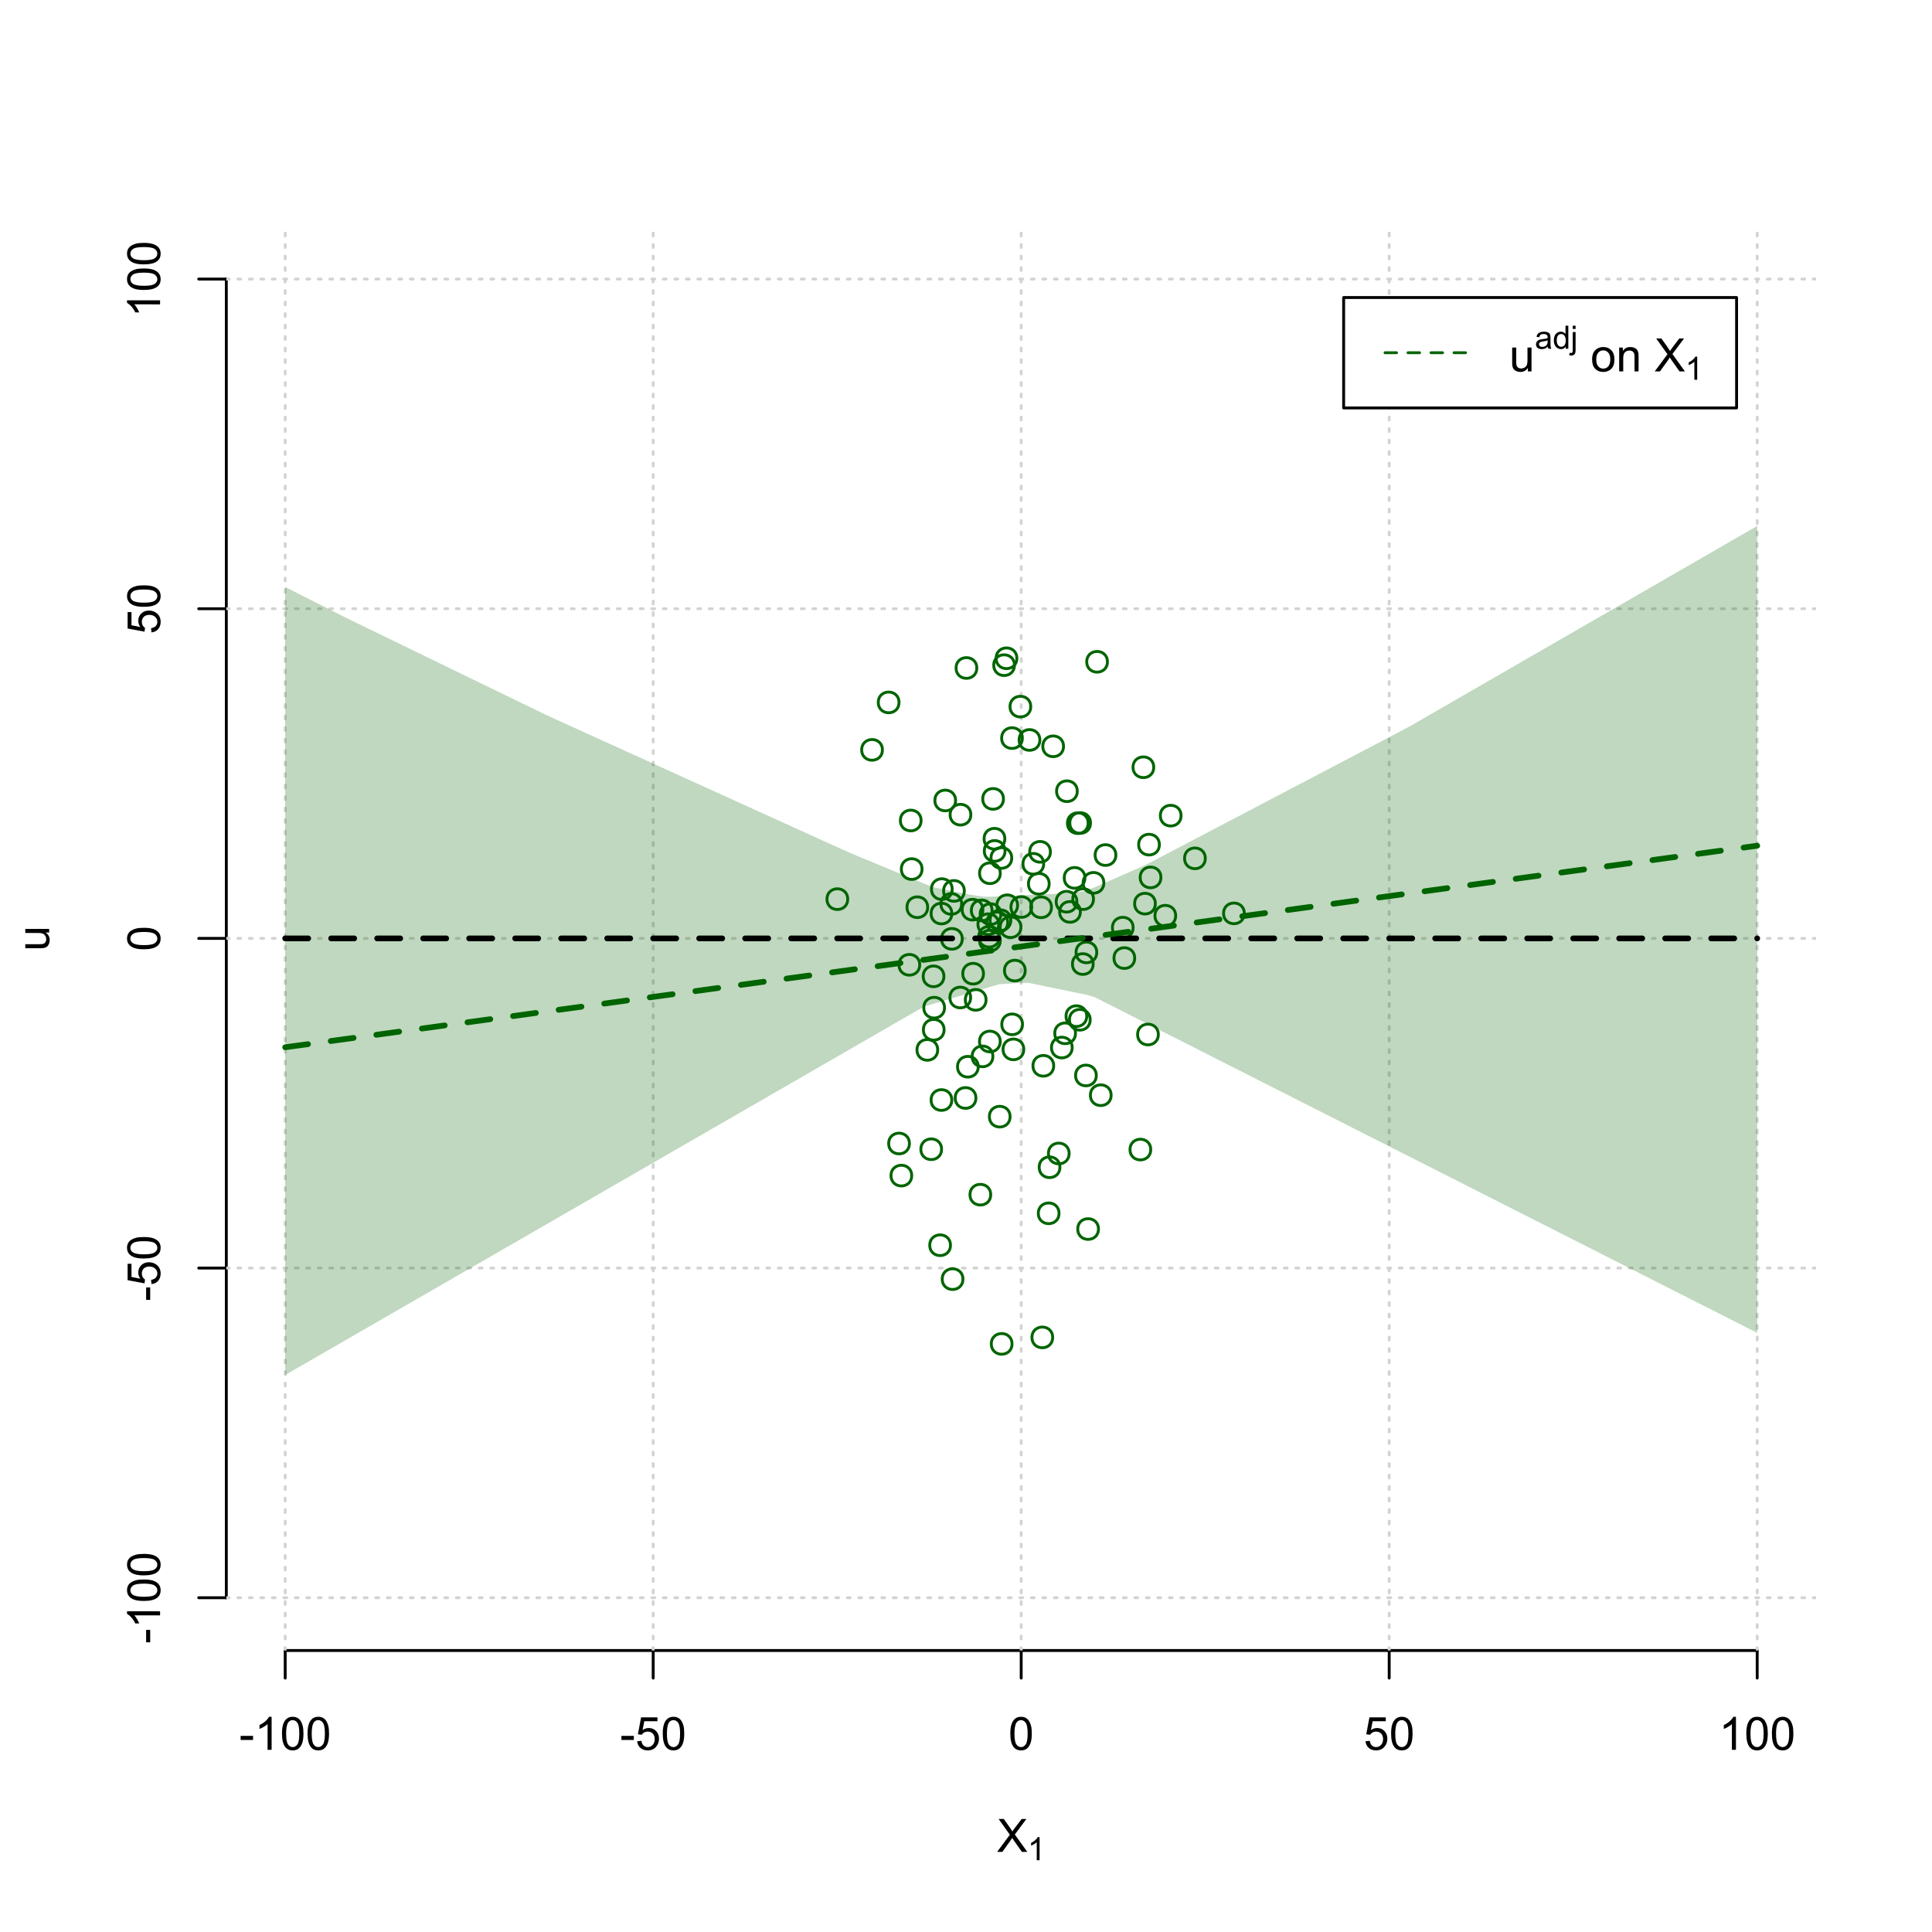 <?xml version="1.0" encoding="UTF-8"?>
<svg xmlns="http://www.w3.org/2000/svg" xmlns:xlink="http://www.w3.org/1999/xlink" width="504pt" height="504pt" viewBox="0 0 504 504" version="1.1">
<defs>
<g>
<symbol overflow="visible" id="glyph0-0">
<path style="stroke:none;" d="M 1.5 0 L 1.5 -7.5 L 7.5 -7.5 L 7.5 0 Z M 1.688 -0.188 L 7.312 -0.188 L 7.312 -7.312 L 1.688 -7.312 Z M 1.688 -0.188 "/>
</symbol>
<symbol overflow="visible" id="glyph0-1">
<path style="stroke:none;" d="M 0.055 0 L 3.375 -4.477 L 0.445 -8.59 L 1.797 -8.59 L 3.359 -6.387 C 3.68 -5.93 3.91 -5.578 4.047 -5.332 C 4.238 -5.645 4.465 -5.969 4.727 -6.312 L 6.457 -8.59 L 7.695 -8.59 L 4.676 -4.539 L 7.93 0 L 6.523 0 L 4.359 -3.062 C 4.238 -3.238 4.113 -3.43 3.984 -3.641 C 3.789 -3.324 3.652 -3.109 3.574 -2.992 L 1.418 0 Z M 0.055 0 "/>
</symbol>
<symbol overflow="visible" id="glyph0-2">
<path style="stroke:none;" d="M 0.383 -2.578 L 0.383 -3.641 L 3.621 -3.641 L 3.621 -2.578 Z M 0.383 -2.578 "/>
</symbol>
<symbol overflow="visible" id="glyph0-3">
<path style="stroke:none;" d="M 4.469 0 L 3.414 0 L 3.414 -6.719 C 3.16 -6.477 2.828 -6.234 2.414 -5.996 C 2 -5.75 1.629 -5.57 1.305 -5.449 L 1.305 -6.469 C 1.895 -6.742 2.41 -7.078 2.852 -7.477 C 3.293 -7.871 3.605 -8.254 3.789 -8.625 L 4.469 -8.625 Z M 4.469 0 "/>
</symbol>
<symbol overflow="visible" id="glyph0-4">
<path style="stroke:none;" d="M 0.5 -4.234 C 0.496 -5.246 0.602 -6.062 0.812 -6.688 C 1.02 -7.305 1.328 -7.785 1.742 -8.121 C 2.148 -8.457 2.668 -8.625 3.297 -8.625 C 3.758 -8.625 4.164 -8.531 4.512 -8.348 C 4.855 -8.16 5.141 -7.891 5.371 -7.543 C 5.594 -7.191 5.773 -6.766 5.906 -6.266 C 6.035 -5.762 6.098 -5.086 6.102 -4.234 C 6.098 -3.227 5.996 -2.414 5.789 -1.797 C 5.578 -1.176 5.266 -0.695 4.859 -0.359 C 4.445 -0.02 3.926 0.145 3.297 0.148 C 2.465 0.145 1.816 -0.148 1.348 -0.742 C 0.781 -1.457 0.496 -2.621 0.5 -4.234 Z M 1.582 -4.234 C 1.582 -2.824 1.746 -1.887 2.074 -1.418 C 2.402 -0.949 2.809 -0.715 3.297 -0.719 C 3.777 -0.715 4.184 -0.949 4.52 -1.422 C 4.848 -1.887 5.016 -2.824 5.016 -4.234 C 5.016 -5.648 4.848 -6.59 4.52 -7.055 C 4.184 -7.516 3.773 -7.746 3.289 -7.75 C 2.801 -7.746 2.414 -7.543 2.125 -7.137 C 1.762 -6.613 1.582 -5.645 1.582 -4.234 Z M 1.582 -4.234 "/>
</symbol>
<symbol overflow="visible" id="glyph0-5">
<path style="stroke:none;" d="M 0.5 -2.25 L 1.605 -2.344 C 1.684 -1.805 1.871 -1.398 2.176 -1.125 C 2.473 -0.852 2.836 -0.715 3.258 -0.719 C 3.766 -0.715 4.195 -0.906 4.547 -1.293 C 4.898 -1.672 5.074 -2.18 5.074 -2.82 C 5.074 -3.414 4.902 -3.891 4.566 -4.242 C 4.227 -4.59 3.785 -4.762 3.242 -4.766 C 2.898 -4.762 2.594 -4.684 2.32 -4.531 C 2.047 -4.375 1.832 -4.176 1.676 -3.93 L 0.688 -4.062 L 1.516 -8.473 L 5.789 -8.473 L 5.789 -7.465 L 2.359 -7.465 L 1.898 -5.156 C 2.414 -5.516 2.953 -5.695 3.523 -5.695 C 4.27 -5.695 4.902 -5.434 5.422 -4.914 C 5.934 -4.395 6.191 -3.727 6.195 -2.914 C 6.191 -2.133 5.965 -1.461 5.516 -0.898 C 4.961 -0.199 4.211 0.145 3.258 0.148 C 2.477 0.145 1.836 -0.07 1.344 -0.508 C 0.844 -0.941 0.562 -1.523 0.5 -2.25 Z M 0.5 -2.25 "/>
</symbol>
<symbol overflow="visible" id="glyph0-6">
<path style="stroke:none;" d="M 4.867 0 L 4.867 -0.914 C 4.379 -0.211 3.723 0.141 2.895 0.141 C 2.527 0.141 2.184 0.07 1.867 -0.07 C 1.547 -0.211 1.309 -0.387 1.156 -0.602 C 1 -0.812 0.895 -1.074 0.832 -1.383 C 0.785 -1.59 0.762 -1.918 0.766 -2.367 L 0.766 -6.223 L 1.82 -6.223 L 1.82 -2.773 C 1.816 -2.219 1.84 -1.848 1.887 -1.656 C 1.949 -1.379 2.09 -1.16 2.309 -1.004 C 2.523 -0.84 2.789 -0.762 3.105 -0.766 C 3.418 -0.762 3.715 -0.844 3.996 -1.008 C 4.273 -1.172 4.469 -1.391 4.586 -1.672 C 4.699 -1.949 4.758 -2.355 4.758 -2.891 L 4.758 -6.223 L 5.812 -6.223 L 5.812 0 Z M 4.867 0 "/>
</symbol>
<symbol overflow="visible" id="glyph0-7">
<path style="stroke:none;" d=""/>
</symbol>
<symbol overflow="visible" id="glyph0-8">
<path style="stroke:none;" d="M 0.398 -3.109 C 0.398 -4.262 0.719 -5.117 1.359 -5.672 C 1.895 -6.133 2.547 -6.363 3.316 -6.363 C 4.172 -6.363 4.871 -6.082 5.414 -5.52 C 5.953 -4.957 6.223 -4.184 6.227 -3.199 C 6.223 -2.398 6.102 -1.766 5.867 -1.309 C 5.625 -0.848 5.277 -0.492 4.82 -0.238 C 4.359 0.016 3.859 0.141 3.316 0.141 C 2.441 0.141 1.734 -0.137 1.203 -0.695 C 0.664 -1.254 0.398 -2.059 0.398 -3.109 Z M 1.484 -3.109 C 1.48 -2.309 1.656 -1.711 2.004 -1.32 C 2.348 -0.922 2.785 -0.727 3.316 -0.727 C 3.84 -0.727 4.273 -0.926 4.621 -1.324 C 4.969 -1.723 5.145 -2.328 5.145 -3.148 C 5.145 -3.914 4.969 -4.496 4.617 -4.895 C 4.266 -5.289 3.832 -5.488 3.316 -5.492 C 2.785 -5.488 2.348 -5.293 2.004 -4.898 C 1.656 -4.5 1.48 -3.902 1.484 -3.109 Z M 1.484 -3.109 "/>
</symbol>
<symbol overflow="visible" id="glyph0-9">
<path style="stroke:none;" d="M 0.789 0 L 0.789 -6.223 L 1.742 -6.223 L 1.742 -5.336 C 2.195 -6.02 2.855 -6.363 3.719 -6.363 C 4.09 -6.363 4.434 -6.293 4.754 -6.16 C 5.066 -6.023 5.305 -5.848 5.461 -5.633 C 5.617 -5.41 5.727 -5.152 5.789 -4.852 C 5.828 -4.656 5.848 -4.312 5.848 -3.828 L 5.848 0 L 4.793 0 L 4.793 -3.785 C 4.793 -4.215 4.75 -4.535 4.668 -4.75 C 4.586 -4.961 4.441 -5.129 4.234 -5.258 C 4.023 -5.383 3.777 -5.449 3.5 -5.449 C 3.047 -5.449 2.66 -5.305 2.332 -5.02 C 2.004 -4.734 1.84 -4.195 1.844 -3.398 L 1.844 0 Z M 0.789 0 "/>
</symbol>
<symbol overflow="visible" id="glyph1-0">
<path style="stroke:none;" d="M 1.051 0 L 1.051 -5.25 L 5.25 -5.25 L 5.25 0 Z M 1.18 -0.133 L 5.117 -0.133 L 5.117 -5.117 L 1.18 -5.117 Z M 1.18 -0.133 "/>
</symbol>
<symbol overflow="visible" id="glyph1-1">
<path style="stroke:none;" d="M 3.129 0 L 2.391 0 L 2.391 -4.703 C 2.211 -4.531 1.977 -4.363 1.691 -4.195 C 1.398 -4.023 1.141 -3.895 0.914 -3.812 L 0.914 -4.527 C 1.328 -4.719 1.688 -4.953 1.996 -5.234 C 2.305 -5.508 2.523 -5.777 2.652 -6.039 L 3.129 -6.039 Z M 3.129 0 "/>
</symbol>
<symbol overflow="visible" id="glyph1-2">
<path style="stroke:none;" d="M 3.395 -0.539 C 3.117 -0.305 2.855 -0.137 2.605 -0.043 C 2.352 0.051 2.082 0.094 1.793 0.098 C 1.312 0.094 0.941 -0.02 0.688 -0.25 C 0.43 -0.48 0.305 -0.781 0.305 -1.148 C 0.305 -1.359 0.352 -1.551 0.449 -1.73 C 0.543 -1.902 0.668 -2.047 0.828 -2.156 C 0.984 -2.262 1.164 -2.34 1.363 -2.398 C 1.504 -2.434 1.723 -2.473 2.02 -2.512 C 2.609 -2.578 3.047 -2.664 3.336 -2.766 C 3.336 -2.867 3.34 -2.93 3.34 -2.957 C 3.34 -3.258 3.27 -3.469 3.129 -3.594 C 2.941 -3.758 2.66 -3.844 2.289 -3.844 C 1.941 -3.844 1.684 -3.781 1.52 -3.66 C 1.348 -3.535 1.227 -3.32 1.152 -3.016 L 0.43 -3.113 C 0.492 -3.418 0.602 -3.668 0.754 -3.863 C 0.902 -4.051 1.121 -4.199 1.406 -4.301 C 1.688 -4.402 2.016 -4.453 2.395 -4.453 C 2.766 -4.453 3.066 -4.406 3.301 -4.32 C 3.527 -4.23 3.699 -4.121 3.812 -3.992 C 3.918 -3.855 3.996 -3.691 4.043 -3.492 C 4.066 -3.363 4.078 -3.133 4.082 -2.809 L 4.082 -1.824 C 4.078 -1.137 4.094 -0.703 4.129 -0.523 C 4.156 -0.336 4.219 -0.164 4.316 0 L 3.543 0 C 3.465 -0.152 3.414 -0.332 3.395 -0.539 Z M 3.336 -2.188 C 3.062 -2.074 2.66 -1.98 2.129 -1.906 C 1.82 -1.859 1.605 -1.812 1.484 -1.758 C 1.355 -1.703 1.258 -1.621 1.191 -1.52 C 1.121 -1.41 1.09 -1.293 1.09 -1.168 C 1.09 -0.969 1.164 -0.805 1.312 -0.676 C 1.461 -0.543 1.68 -0.48 1.969 -0.48 C 2.25 -0.48 2.5 -0.539 2.727 -0.664 C 2.945 -0.785 3.109 -0.957 3.215 -1.176 C 3.293 -1.34 3.332 -1.586 3.336 -1.914 Z M 3.336 -2.188 "/>
</symbol>
<symbol overflow="visible" id="glyph1-3">
<path style="stroke:none;" d="M 3.379 0 L 3.379 -0.551 C 3.102 -0.121 2.695 0.094 2.16 0.098 C 1.812 0.094 1.492 0 1.203 -0.188 C 0.906 -0.379 0.68 -0.645 0.523 -0.988 C 0.359 -1.328 0.281 -1.723 0.285 -2.172 C 0.281 -2.605 0.355 -3 0.504 -3.355 C 0.648 -3.707 0.863 -3.977 1.156 -4.168 C 1.441 -4.355 1.766 -4.453 2.129 -4.453 C 2.387 -4.453 2.621 -4.395 2.828 -4.285 C 3.031 -4.172 3.199 -4.031 3.332 -3.855 L 3.332 -6.012 L 4.066 -6.012 L 4.066 0 Z M 1.047 -2.172 C 1.043 -1.613 1.16 -1.195 1.398 -0.922 C 1.629 -0.641 1.906 -0.504 2.23 -0.508 C 2.551 -0.504 2.824 -0.637 3.051 -0.902 C 3.273 -1.168 3.387 -1.57 3.391 -2.113 C 3.387 -2.707 3.273 -3.145 3.047 -3.426 C 2.816 -3.703 2.531 -3.844 2.199 -3.844 C 1.867 -3.844 1.594 -3.707 1.375 -3.441 C 1.152 -3.168 1.043 -2.746 1.047 -2.172 Z M 1.047 -2.172 "/>
</symbol>
<symbol overflow="visible" id="glyph1-4">
<path style="stroke:none;" d="M 0.551 -5.156 L 0.551 -6.012 L 1.289 -6.012 L 1.289 -5.156 Z M -0.387 1.691 L -0.246 1.062 C -0.098 1.098 0.016 1.117 0.102 1.121 C 0.25 1.117 0.363 1.066 0.438 0.969 C 0.512 0.867 0.551 0.621 0.551 0.223 L 0.551 -4.355 L 1.289 -4.355 L 1.289 0.238 C 1.289 0.773 1.219 1.148 1.078 1.359 C 0.898 1.633 0.602 1.77 0.191 1.77 C -0.008 1.77 -0.199 1.742 -0.387 1.691 Z M -0.387 1.691 "/>
</symbol>
<symbol overflow="visible" id="glyph2-0">
<path style="stroke:none;" d="M 0 -1.5 L -7.5 -1.5 L -7.5 -7.5 L 0 -7.5 Z M -0.188 -1.688 L -0.188 -7.312 L -7.312 -7.312 L -7.312 -1.688 Z M -0.188 -1.688 "/>
</symbol>
<symbol overflow="visible" id="glyph2-1">
<path style="stroke:none;" d="M 0 -4.867 L -0.914 -4.867 C -0.211 -4.379 0.141 -3.723 0.141 -2.895 C 0.141 -2.527 0.07 -2.184 -0.07 -1.867 C -0.211 -1.547 -0.387 -1.309 -0.598 -1.156 C -0.809 -1 -1.07 -0.895 -1.383 -0.832 C -1.59 -0.789 -1.918 -0.766 -2.367 -0.77 L -6.223 -0.77 L -6.223 -1.824 L -2.773 -1.824 C -2.219 -1.82 -1.848 -1.844 -1.656 -1.887 C -1.379 -1.949 -1.16 -2.09 -1.004 -2.309 C -0.84 -2.523 -0.762 -2.789 -0.766 -3.105 C -0.762 -3.418 -0.844 -3.715 -1.008 -3.996 C -1.172 -4.273 -1.391 -4.469 -1.672 -4.586 C -1.945 -4.699 -2.352 -4.758 -2.887 -4.758 L -6.223 -4.758 L -6.223 -5.812 L 0 -5.812 Z M 0 -4.867 "/>
</symbol>
<symbol overflow="visible" id="glyph2-2">
<path style="stroke:none;" d="M -2.578 -0.383 L -3.641 -0.383 L -3.641 -3.621 L -2.578 -3.621 Z M -2.578 -0.383 "/>
</symbol>
<symbol overflow="visible" id="glyph2-3">
<path style="stroke:none;" d="M 0 -4.469 L 0 -3.414 L -6.719 -3.418 C -6.477 -3.16 -6.234 -2.828 -5.996 -2.418 C -5.75 -2.004 -5.57 -1.633 -5.449 -1.309 L -6.469 -1.309 C -6.742 -1.895 -7.078 -2.41 -7.477 -2.852 C -7.871 -3.293 -8.254 -3.605 -8.625 -3.793 L -8.625 -4.473 Z M 0 -4.469 "/>
</symbol>
<symbol overflow="visible" id="glyph2-4">
<path style="stroke:none;" d="M -4.234 -0.5 C -5.246 -0.496 -6.062 -0.602 -6.688 -0.812 C -7.305 -1.02 -7.785 -1.328 -8.121 -1.742 C -8.457 -2.152 -8.625 -2.672 -8.625 -3.301 C -8.625 -3.758 -8.531 -4.164 -8.348 -4.512 C -8.16 -4.859 -7.891 -5.145 -7.543 -5.371 C -7.191 -5.594 -6.766 -5.773 -6.266 -5.906 C -5.762 -6.035 -5.086 -6.098 -4.234 -6.102 C -3.223 -6.098 -2.41 -5.996 -1.793 -5.789 C -1.176 -5.578 -0.695 -5.266 -0.359 -4.859 C -0.02 -4.445 0.145 -3.926 0.148 -3.297 C 0.145 -2.465 -0.148 -1.816 -0.742 -1.348 C -1.457 -0.781 -2.621 -0.496 -4.234 -0.5 Z M -4.234 -1.582 C -2.824 -1.582 -1.887 -1.746 -1.418 -2.074 C -0.949 -2.402 -0.715 -2.809 -0.719 -3.297 C -0.715 -3.777 -0.949 -4.184 -1.422 -4.52 C -1.887 -4.848 -2.824 -5.016 -4.234 -5.016 C -5.648 -5.016 -6.59 -4.848 -7.055 -4.52 C -7.516 -4.188 -7.746 -3.777 -7.75 -3.289 C -7.746 -2.801 -7.543 -2.414 -7.137 -2.129 C -6.613 -1.762 -5.645 -1.582 -4.234 -1.582 Z M -4.234 -1.582 "/>
</symbol>
<symbol overflow="visible" id="glyph2-5">
<path style="stroke:none;" d="M -2.25 -0.5 L -2.344 -1.605 C -1.805 -1.684 -1.398 -1.871 -1.125 -2.176 C -0.852 -2.473 -0.715 -2.836 -0.719 -3.258 C -0.715 -3.766 -0.906 -4.195 -1.293 -4.547 C -1.672 -4.898 -2.18 -5.074 -2.816 -5.074 C -3.414 -5.074 -3.891 -4.902 -4.242 -4.566 C -4.59 -4.227 -4.762 -3.785 -4.766 -3.242 C -4.762 -2.898 -4.684 -2.594 -4.531 -2.32 C -4.375 -2.047 -4.176 -1.832 -3.93 -1.676 L -4.062 -0.688 L -8.473 -1.52 L -8.473 -5.789 L -7.465 -5.789 L -7.465 -2.363 L -5.156 -1.898 C -5.516 -2.414 -5.695 -2.953 -5.695 -3.523 C -5.695 -4.27 -5.434 -4.902 -4.914 -5.422 C -4.395 -5.934 -3.727 -6.191 -2.91 -6.195 C -2.133 -6.191 -1.461 -5.965 -0.895 -5.516 C -0.199 -4.961 0.145 -4.211 0.148 -3.258 C 0.145 -2.477 -0.07 -1.836 -0.508 -1.344 C -0.941 -0.848 -1.523 -0.566 -2.25 -0.5 Z M -2.25 -0.5 "/>
</symbol>
</g>
<clipPath id="clip1">
  <path d="M 74 59.039 L 75 59.039 L 75 430.559 L 74 430.559 Z M 74 59.039 "/>
</clipPath>
<clipPath id="clip2">
  <path d="M 170 59.039 L 171 59.039 L 171 430.559 L 170 430.559 Z M 170 59.039 "/>
</clipPath>
<clipPath id="clip3">
  <path d="M 266 59.039 L 267 59.039 L 267 430.559 L 266 430.559 Z M 266 59.039 "/>
</clipPath>
<clipPath id="clip4">
  <path d="M 362 59.039 L 363 59.039 L 363 430.559 L 362 430.559 Z M 362 59.039 "/>
</clipPath>
<clipPath id="clip5">
  <path d="M 458 59.039 L 459 59.039 L 459 430.559 L 458 430.559 Z M 458 59.039 "/>
</clipPath>
<clipPath id="clip6">
  <path d="M 59.039 416 L 473.758 416 L 473.758 418 L 59.039 418 Z M 59.039 416 "/>
</clipPath>
<clipPath id="clip7">
  <path d="M 59.039 330 L 473.758 330 L 473.758 332 L 59.039 332 Z M 59.039 330 "/>
</clipPath>
<clipPath id="clip8">
  <path d="M 59.039 244 L 473.758 244 L 473.758 246 L 59.039 246 Z M 59.039 244 "/>
</clipPath>
<clipPath id="clip9">
  <path d="M 59.039 158 L 473.758 158 L 473.758 160 L 59.039 160 Z M 59.039 158 "/>
</clipPath>
<clipPath id="clip10">
  <path d="M 59.039 72 L 473.758 72 L 473.758 74 L 59.039 74 Z M 59.039 72 "/>
</clipPath>
</defs>
<g id="surface2736">
<rect x="0" y="0" width="504" height="504" style="fill:rgb(100%,100%,100%);fill-opacity:1;stroke:none;"/>
<g style="fill:rgb(0%,0%,0%);fill-opacity:1;">
  <use xlink:href="#glyph0-1" x="260.062" y="483.102"/>
</g>
<g style="fill:rgb(0%,0%,0%);fill-opacity:1;">
  <use xlink:href="#glyph1-1" x="268.066" y="485.281"/>
</g>
<g style="fill:rgb(0%,0%,0%);fill-opacity:1;">
  <use xlink:href="#glyph2-1" x="12.82" y="248.137"/>
</g>
<path style="fill:none;stroke-width:0.75;stroke-linecap:round;stroke-linejoin:round;stroke:rgb(0%,0%,0%);stroke-opacity:1;stroke-miterlimit:10;" d="M 74.398 430.559 L 458.398 430.559 "/>
<path style="fill:none;stroke-width:0.75;stroke-linecap:round;stroke-linejoin:round;stroke:rgb(0%,0%,0%);stroke-opacity:1;stroke-miterlimit:10;" d="M 74.398 430.559 L 74.398 437.762 "/>
<path style="fill:none;stroke-width:0.75;stroke-linecap:round;stroke-linejoin:round;stroke:rgb(0%,0%,0%);stroke-opacity:1;stroke-miterlimit:10;" d="M 170.398 430.559 L 170.398 437.762 "/>
<path style="fill:none;stroke-width:0.75;stroke-linecap:round;stroke-linejoin:round;stroke:rgb(0%,0%,0%);stroke-opacity:1;stroke-miterlimit:10;" d="M 266.398 430.559 L 266.398 437.762 "/>
<path style="fill:none;stroke-width:0.75;stroke-linecap:round;stroke-linejoin:round;stroke:rgb(0%,0%,0%);stroke-opacity:1;stroke-miterlimit:10;" d="M 362.398 430.559 L 362.398 437.762 "/>
<path style="fill:none;stroke-width:0.75;stroke-linecap:round;stroke-linejoin:round;stroke:rgb(0%,0%,0%);stroke-opacity:1;stroke-miterlimit:10;" d="M 458.398 430.559 L 458.398 437.762 "/>
<g style="fill:rgb(0%,0%,0%);fill-opacity:1;">
  <use xlink:href="#glyph0-2" x="62.391" y="456.48"/>
  <use xlink:href="#glyph0-3" x="66.387" y="456.48"/>
  <use xlink:href="#glyph0-4" x="73.061" y="456.48"/>
  <use xlink:href="#glyph0-4" x="79.734" y="456.48"/>
</g>
<g style="fill:rgb(0%,0%,0%);fill-opacity:1;">
  <use xlink:href="#glyph0-2" x="161.727" y="456.48"/>
  <use xlink:href="#glyph0-5" x="165.723" y="456.48"/>
  <use xlink:href="#glyph0-4" x="172.396" y="456.48"/>
</g>
<g style="fill:rgb(0%,0%,0%);fill-opacity:1;">
  <use xlink:href="#glyph0-4" x="263.062" y="456.48"/>
</g>
<g style="fill:rgb(0%,0%,0%);fill-opacity:1;">
  <use xlink:href="#glyph0-5" x="355.727" y="456.48"/>
  <use xlink:href="#glyph0-4" x="362.4" y="456.48"/>
</g>
<g style="fill:rgb(0%,0%,0%);fill-opacity:1;">
  <use xlink:href="#glyph0-3" x="448.387" y="456.48"/>
  <use xlink:href="#glyph0-4" x="455.061" y="456.48"/>
  <use xlink:href="#glyph0-4" x="461.734" y="456.48"/>
</g>
<path style="fill:none;stroke-width:0.75;stroke-linecap:round;stroke-linejoin:round;stroke:rgb(0%,0%,0%);stroke-opacity:1;stroke-miterlimit:10;" d="M 59.039 416.801 L 59.039 72.801 "/>
<path style="fill:none;stroke-width:0.75;stroke-linecap:round;stroke-linejoin:round;stroke:rgb(0%,0%,0%);stroke-opacity:1;stroke-miterlimit:10;" d="M 59.039 416.801 L 51.84 416.801 "/>
<path style="fill:none;stroke-width:0.75;stroke-linecap:round;stroke-linejoin:round;stroke:rgb(0%,0%,0%);stroke-opacity:1;stroke-miterlimit:10;" d="M 59.039 330.801 L 51.84 330.801 "/>
<path style="fill:none;stroke-width:0.75;stroke-linecap:round;stroke-linejoin:round;stroke:rgb(0%,0%,0%);stroke-opacity:1;stroke-miterlimit:10;" d="M 59.039 244.801 L 51.84 244.801 "/>
<path style="fill:none;stroke-width:0.75;stroke-linecap:round;stroke-linejoin:round;stroke:rgb(0%,0%,0%);stroke-opacity:1;stroke-miterlimit:10;" d="M 59.039 158.801 L 51.84 158.801 "/>
<path style="fill:none;stroke-width:0.75;stroke-linecap:round;stroke-linejoin:round;stroke:rgb(0%,0%,0%);stroke-opacity:1;stroke-miterlimit:10;" d="M 59.039 72.801 L 51.84 72.801 "/>
<g style="fill:rgb(0%,0%,0%);fill-opacity:1;">
  <use xlink:href="#glyph2-2" x="41.762" y="428.809"/>
  <use xlink:href="#glyph2-3" x="41.762" y="424.812"/>
  <use xlink:href="#glyph2-4" x="41.762" y="418.139"/>
  <use xlink:href="#glyph2-4" x="41.762" y="411.465"/>
</g>
<g style="fill:rgb(0%,0%,0%);fill-opacity:1;">
  <use xlink:href="#glyph2-2" x="41.762" y="339.473"/>
  <use xlink:href="#glyph2-5" x="41.762" y="335.477"/>
  <use xlink:href="#glyph2-4" x="41.762" y="328.803"/>
</g>
<g style="fill:rgb(0%,0%,0%);fill-opacity:1;">
  <use xlink:href="#glyph2-4" x="41.762" y="248.137"/>
</g>
<g style="fill:rgb(0%,0%,0%);fill-opacity:1;">
  <use xlink:href="#glyph2-5" x="41.762" y="165.473"/>
  <use xlink:href="#glyph2-4" x="41.762" y="158.799"/>
</g>
<g style="fill:rgb(0%,0%,0%);fill-opacity:1;">
  <use xlink:href="#glyph2-3" x="41.762" y="82.812"/>
  <use xlink:href="#glyph2-4" x="41.762" y="76.139"/>
  <use xlink:href="#glyph2-4" x="41.762" y="69.465"/>
</g>
<g clip-path="url(#clip1)" clip-rule="nonzero">
<path style="fill:none;stroke-width:0.75;stroke-linecap:round;stroke-linejoin:round;stroke:rgb(82.745%,82.745%,82.745%);stroke-opacity:1;stroke-dasharray:0.75,2.25;stroke-miterlimit:10;" d="M 74.398 430.559 L 74.398 59.039 "/>
</g>
<g clip-path="url(#clip2)" clip-rule="nonzero">
<path style="fill:none;stroke-width:0.75;stroke-linecap:round;stroke-linejoin:round;stroke:rgb(82.745%,82.745%,82.745%);stroke-opacity:1;stroke-dasharray:0.75,2.25;stroke-miterlimit:10;" d="M 170.398 430.559 L 170.398 59.039 "/>
</g>
<g clip-path="url(#clip3)" clip-rule="nonzero">
<path style="fill:none;stroke-width:0.75;stroke-linecap:round;stroke-linejoin:round;stroke:rgb(82.745%,82.745%,82.745%);stroke-opacity:1;stroke-dasharray:0.75,2.25;stroke-miterlimit:10;" d="M 266.398 430.559 L 266.398 59.039 "/>
</g>
<g clip-path="url(#clip4)" clip-rule="nonzero">
<path style="fill:none;stroke-width:0.75;stroke-linecap:round;stroke-linejoin:round;stroke:rgb(82.745%,82.745%,82.745%);stroke-opacity:1;stroke-dasharray:0.75,2.25;stroke-miterlimit:10;" d="M 362.398 430.559 L 362.398 59.039 "/>
</g>
<g clip-path="url(#clip5)" clip-rule="nonzero">
<path style="fill:none;stroke-width:0.75;stroke-linecap:round;stroke-linejoin:round;stroke:rgb(82.745%,82.745%,82.745%);stroke-opacity:1;stroke-dasharray:0.75,2.25;stroke-miterlimit:10;" d="M 458.398 430.559 L 458.398 59.039 "/>
</g>
<g clip-path="url(#clip6)" clip-rule="nonzero">
<path style="fill:none;stroke-width:0.75;stroke-linecap:round;stroke-linejoin:round;stroke:rgb(82.745%,82.745%,82.745%);stroke-opacity:1;stroke-dasharray:0.75,2.25;stroke-miterlimit:10;" d="M 59.039 416.801 L 473.762 416.801 "/>
</g>
<g clip-path="url(#clip7)" clip-rule="nonzero">
<path style="fill:none;stroke-width:0.75;stroke-linecap:round;stroke-linejoin:round;stroke:rgb(82.745%,82.745%,82.745%);stroke-opacity:1;stroke-dasharray:0.75,2.25;stroke-miterlimit:10;" d="M 59.039 330.801 L 473.762 330.801 "/>
</g>
<g clip-path="url(#clip8)" clip-rule="nonzero">
<path style="fill:none;stroke-width:0.75;stroke-linecap:round;stroke-linejoin:round;stroke:rgb(82.745%,82.745%,82.745%);stroke-opacity:1;stroke-dasharray:0.75,2.25;stroke-miterlimit:10;" d="M 59.039 244.801 L 473.762 244.801 "/>
</g>
<g clip-path="url(#clip9)" clip-rule="nonzero">
<path style="fill:none;stroke-width:0.75;stroke-linecap:round;stroke-linejoin:round;stroke:rgb(82.745%,82.745%,82.745%);stroke-opacity:1;stroke-dasharray:0.75,2.25;stroke-miterlimit:10;" d="M 59.039 158.801 L 473.762 158.801 "/>
</g>
<g clip-path="url(#clip10)" clip-rule="nonzero">
<path style="fill:none;stroke-width:0.75;stroke-linecap:round;stroke-linejoin:round;stroke:rgb(82.745%,82.745%,82.745%);stroke-opacity:1;stroke-dasharray:0.75,2.25;stroke-miterlimit:10;" d="M 59.039 72.801 L 473.762 72.801 "/>
</g>
<path style=" stroke:none;fill-rule:nonzero;fill:rgb(0%,39.216%,0%);fill-opacity:0.251;" d="M 74.398 72.801 L 74.398 153.121 L 76.32 154.098 L 78.238 155.07 L 80.16 156.043 L 82.078 157.016 L 85.922 158.961 L 87.84 159.934 L 89.762 160.906 L 91.68 161.852 L 93.602 162.785 L 95.52 163.715 L 97.441 164.648 L 99.359 165.582 L 101.281 166.512 L 103.199 167.445 L 105.121 168.375 L 107.039 169.309 L 108.961 170.242 L 110.879 171.172 L 112.801 172.105 L 114.719 173.039 L 116.641 173.969 L 118.559 174.902 L 120.48 175.836 L 122.398 176.766 L 124.32 177.699 L 126.238 178.633 L 128.16 179.562 L 130.078 180.496 L 132 181.43 L 133.922 182.359 L 135.84 183.293 L 137.762 184.227 L 139.68 185.156 L 141.602 186.09 L 143.52 186.992 L 145.441 187.863 L 147.359 188.734 L 149.281 189.609 L 151.199 190.48 L 153.121 191.352 L 155.039 192.223 L 156.961 193.094 L 158.879 193.965 L 160.801 194.84 L 162.719 195.711 L 164.641 196.582 L 166.559 197.453 L 168.48 198.324 L 170.398 199.199 L 172.32 200.07 L 174.238 200.941 L 176.16 201.812 L 178.078 202.684 L 180 203.555 L 181.922 204.43 L 183.84 205.301 L 185.762 206.172 L 187.68 207.043 L 189.602 207.914 L 191.52 208.789 L 193.441 209.66 L 195.359 210.531 L 197.281 211.402 L 199.199 212.273 L 201.121 213.145 L 203.039 214.02 L 204.961 214.891 L 206.879 215.762 L 208.801 216.633 L 210.719 217.504 L 212.641 218.379 L 214.559 219.25 L 216.48 220.121 L 218.398 220.992 L 220.32 221.863 L 222.238 222.699 L 224.16 223.496 L 226.078 224.289 L 229.922 225.883 L 231.84 226.68 L 233.762 227.477 L 235.68 228.27 L 237.602 229.066 L 239.52 229.863 L 241.441 230.66 L 243.359 231.43 L 245.281 231.816 L 247.199 232.203 L 249.121 232.59 L 251.039 232.977 L 252.961 233.367 L 254.879 233.66 L 256.801 233.93 L 258.719 233.914 L 260.641 233.824 L 262.559 233.738 L 264.48 233.652 L 266.398 233.566 L 268.32 233.477 L 270.238 233.391 L 272.16 233.305 L 274.078 233.219 L 276 233.129 L 277.922 233.043 L 279.84 232.957 L 281.762 232.656 L 283.68 232.191 L 285.602 231.453 L 287.52 230.613 L 289.441 229.773 L 291.359 228.934 L 293.281 228.09 L 295.199 227.25 L 297.121 226.41 L 299.039 225.543 L 300.961 224.539 L 302.879 223.531 L 304.801 222.523 L 306.719 221.516 L 308.641 220.508 L 310.559 219.5 L 312.48 218.496 L 314.398 217.488 L 316.32 216.48 L 318.238 215.473 L 320.16 214.465 L 322.078 213.461 L 325.922 211.445 L 327.84 210.438 L 329.762 209.43 L 331.68 208.426 L 333.602 207.418 L 335.52 206.41 L 337.441 205.402 L 339.359 204.395 L 341.281 203.391 L 343.199 202.383 L 345.121 201.375 L 347.039 200.367 L 348.961 199.359 L 350.879 198.355 L 352.801 197.348 L 354.719 196.34 L 356.641 195.332 L 358.559 194.324 L 360.48 193.32 L 362.398 192.312 L 364.32 191.305 L 366.238 190.297 L 368.16 189.254 L 370.078 188.148 L 372 187.039 L 373.922 185.934 L 375.84 184.824 L 377.762 183.719 L 379.68 182.609 L 381.602 181.504 L 383.52 180.395 L 385.441 179.289 L 387.359 178.18 L 389.281 177.074 L 391.199 175.965 L 393.121 174.859 L 395.039 173.75 L 396.961 172.645 L 398.879 171.535 L 400.801 170.43 L 402.719 169.32 L 404.641 168.215 L 406.559 167.105 L 408.48 166 L 410.398 164.891 L 412.32 163.785 L 414.238 162.676 L 416.16 161.57 L 418.078 160.461 L 420 159.355 L 421.922 158.246 L 423.84 157.141 L 425.762 156.031 L 427.68 154.926 L 429.602 153.816 L 431.52 152.711 L 433.441 151.602 L 435.359 150.496 L 437.281 149.387 L 439.199 148.281 L 441.121 147.172 L 443.039 146.066 L 444.961 144.957 L 446.879 143.852 L 448.801 142.742 L 450.719 141.637 L 452.641 140.527 L 454.559 139.422 L 456.48 138.312 L 458.398 137.207 L 458.398 72.801 L 458.398 416.801 L 458.398 347.699 L 456.48 346.727 L 454.559 345.754 L 452.641 344.781 L 450.719 343.805 L 448.801 342.832 L 446.879 341.859 L 444.961 340.887 L 443.039 339.914 L 441.121 338.941 L 439.199 337.969 L 437.281 336.996 L 435.359 336.023 L 433.441 335.051 L 431.52 334.078 L 429.602 333.105 L 427.68 332.133 L 425.762 331.16 L 423.84 330.188 L 421.922 329.215 L 420 328.242 L 418.078 327.266 L 416.16 326.293 L 414.238 325.32 L 412.32 324.348 L 410.398 323.375 L 408.48 322.402 L 406.559 321.43 L 404.641 320.457 L 402.719 319.484 L 400.801 318.512 L 398.879 317.539 L 396.961 316.566 L 395.039 315.594 L 393.121 314.621 L 391.199 313.648 L 389.281 312.676 L 387.359 311.703 L 385.441 310.73 L 383.52 309.754 L 381.602 308.781 L 379.68 307.809 L 377.762 306.836 L 375.84 305.863 L 373.922 304.891 L 370.078 302.945 L 368.16 301.973 L 366.238 301 L 364.32 300.027 L 362.398 299.055 L 360.48 298.082 L 358.559 297.109 L 356.641 296.137 L 354.719 295.164 L 352.801 294.191 L 350.879 293.219 L 348.961 292.242 L 347.039 291.27 L 345.121 290.297 L 343.199 289.324 L 341.281 288.352 L 339.359 287.379 L 337.441 286.406 L 335.52 285.434 L 333.602 284.461 L 331.68 283.488 L 329.762 282.516 L 327.84 281.543 L 325.922 280.57 L 322.078 278.625 L 320.16 277.652 L 318.238 276.68 L 316.32 275.707 L 314.398 274.73 L 312.48 273.758 L 310.559 272.785 L 308.641 271.812 L 306.719 270.84 L 304.801 269.867 L 302.879 268.895 L 300.961 267.922 L 299.039 266.949 L 297.121 265.977 L 295.199 265.004 L 293.281 264.031 L 291.359 263.059 L 289.441 262.086 L 287.52 261.113 L 285.602 260.141 L 283.68 259.555 L 281.762 259.16 L 279.84 258.766 L 277.922 258.371 L 274.078 257.582 L 272.16 257.188 L 270.238 256.789 L 268.32 256.395 L 266.398 256.398 L 264.48 256.516 L 262.559 256.633 L 260.641 256.758 L 258.719 257.328 L 256.801 257.902 L 254.879 258.473 L 252.961 259.043 L 251.039 259.617 L 249.121 260.188 L 247.199 260.758 L 245.281 261.332 L 243.359 261.902 L 241.441 262.473 L 239.52 263.453 L 237.602 264.559 L 235.68 265.668 L 233.762 266.773 L 231.84 267.883 L 229.922 268.988 L 228 270.098 L 226.078 271.203 L 224.16 272.312 L 222.238 273.418 L 220.32 274.527 L 218.398 275.633 L 216.48 276.742 L 214.559 277.848 L 212.641 278.957 L 210.719 280.062 L 208.801 281.172 L 206.879 282.277 L 204.961 283.387 L 203.039 284.492 L 201.121 285.602 L 199.199 286.707 L 197.281 287.816 L 195.359 288.922 L 193.441 290.031 L 191.52 291.137 L 189.602 292.246 L 187.68 293.352 L 185.762 294.461 L 183.84 295.566 L 181.922 296.676 L 180 297.781 L 178.078 298.891 L 176.16 299.996 L 174.238 301.105 L 172.32 302.211 L 170.398 303.32 L 168.48 304.426 L 166.559 305.535 L 164.641 306.641 L 162.719 307.75 L 160.801 308.855 L 158.879 309.965 L 156.961 311.07 L 155.039 312.18 L 153.121 313.285 L 151.199 314.395 L 149.281 315.5 L 147.359 316.609 L 145.441 317.715 L 143.52 318.824 L 141.602 319.93 L 139.68 321.039 L 137.762 322.145 L 135.84 323.254 L 133.922 324.359 L 132 325.469 L 130.078 326.574 L 128.16 327.684 L 126.238 328.789 L 124.32 329.898 L 122.398 331.004 L 120.48 332.113 L 118.559 333.219 L 116.641 334.328 L 114.719 335.434 L 112.801 336.543 L 110.879 337.648 L 108.961 338.758 L 107.039 339.863 L 105.121 340.973 L 103.199 342.078 L 101.281 343.188 L 99.359 344.293 L 97.441 345.402 L 95.52 346.508 L 93.602 347.617 L 91.68 348.723 L 89.762 349.832 L 87.84 350.938 L 85.922 352.047 L 84 353.152 L 82.078 354.262 L 80.16 355.367 L 78.238 356.477 L 76.32 357.582 L 74.398 358.691 L 74.398 416.801 Z M 74.398 72.801 "/>
<path style="fill:none;stroke-width:0.75;stroke-linecap:round;stroke-linejoin:round;stroke:rgb(0%,39.216%,0%);stroke-opacity:1;stroke-miterlimit:10;" d="M 286.109 248.453 C 286.109 252.055 280.711 252.055 280.711 248.453 C 280.711 244.852 286.109 244.852 286.109 248.453 "/>
<path style="fill:none;stroke-width:0.75;stroke-linecap:round;stroke-linejoin:round;stroke:rgb(0%,39.216%,0%);stroke-opacity:1;stroke-miterlimit:10;" d="M 267.441 253.195 C 267.441 256.797 262.039 256.797 262.039 253.195 C 262.039 249.598 267.441 249.598 267.441 253.195 "/>
<path style="fill:none;stroke-width:0.75;stroke-linecap:round;stroke-linejoin:round;stroke:rgb(0%,39.216%,0%);stroke-opacity:1;stroke-miterlimit:10;" d="M 306.691 238.883 C 306.691 242.484 301.293 242.484 301.293 238.883 C 301.293 235.285 306.691 235.285 306.691 238.883 "/>
<path style="fill:none;stroke-width:0.75;stroke-linecap:round;stroke-linejoin:round;stroke:rgb(0%,39.216%,0%);stroke-opacity:1;stroke-miterlimit:10;" d="M 254.582 286.426 C 254.582 290.027 249.18 290.027 249.18 286.426 C 249.18 282.824 254.582 282.824 254.582 286.426 "/>
<path style="fill:none;stroke-width:0.75;stroke-linecap:round;stroke-linejoin:round;stroke:rgb(0%,39.216%,0%);stroke-opacity:1;stroke-miterlimit:10;" d="M 256.402 237.309 C 256.402 240.91 251 240.91 251 237.309 C 251 233.711 256.402 233.711 256.402 237.309 "/>
<path style="fill:none;stroke-width:0.75;stroke-linecap:round;stroke-linejoin:round;stroke:rgb(0%,39.216%,0%);stroke-opacity:1;stroke-miterlimit:10;" d="M 278.902 300.91 C 278.902 304.508 273.504 304.508 273.504 300.91 C 273.504 297.309 278.902 297.309 278.902 300.91 "/>
<path style="fill:none;stroke-width:0.75;stroke-linecap:round;stroke-linejoin:round;stroke:rgb(0%,39.216%,0%);stroke-opacity:1;stroke-miterlimit:10;" d="M 265.266 171.723 C 265.266 175.32 259.863 175.32 259.863 171.723 C 259.863 168.121 265.266 168.121 265.266 171.723 "/>
<path style="fill:none;stroke-width:0.75;stroke-linecap:round;stroke-linejoin:round;stroke:rgb(0%,39.216%,0%);stroke-opacity:1;stroke-miterlimit:10;" d="M 302.172 269.867 C 302.172 273.469 296.773 273.469 296.773 269.867 C 296.773 266.266 302.172 266.266 302.172 269.867 "/>
<path style="fill:none;stroke-width:0.75;stroke-linecap:round;stroke-linejoin:round;stroke:rgb(0%,39.216%,0%);stroke-opacity:1;stroke-miterlimit:10;" d="M 274.289 236.684 C 274.289 240.285 268.887 240.285 268.887 236.684 C 268.887 233.082 274.289 233.082 274.289 236.684 "/>
<path style="fill:none;stroke-width:0.75;stroke-linecap:round;stroke-linejoin:round;stroke:rgb(0%,39.216%,0%);stroke-opacity:1;stroke-miterlimit:10;" d="M 284.48 214.695 C 284.48 218.297 279.082 218.297 279.082 214.695 C 279.082 211.098 284.48 211.098 284.48 214.695 "/>
<path style="fill:none;stroke-width:0.75;stroke-linecap:round;stroke-linejoin:round;stroke:rgb(0%,39.216%,0%);stroke-opacity:1;stroke-miterlimit:10;" d="M 221.141 234.559 C 221.141 238.16 215.738 238.16 215.738 234.559 C 215.738 230.957 221.141 230.957 221.141 234.559 "/>
<path style="fill:none;stroke-width:0.75;stroke-linecap:round;stroke-linejoin:round;stroke:rgb(0%,39.216%,0%);stroke-opacity:1;stroke-miterlimit:10;" d="M 262.18 221.984 C 262.18 225.582 256.777 225.582 256.777 221.984 C 256.777 218.383 262.18 218.383 262.18 221.984 "/>
<path style="fill:none;stroke-width:0.75;stroke-linecap:round;stroke-linejoin:round;stroke:rgb(0%,39.216%,0%);stroke-opacity:1;stroke-miterlimit:10;" d="M 277.438 194.691 C 277.438 198.293 272.039 198.293 272.039 194.691 C 272.039 191.09 277.438 191.09 277.438 194.691 "/>
<path style="fill:none;stroke-width:0.75;stroke-linecap:round;stroke-linejoin:round;stroke:rgb(0%,39.216%,0%);stroke-opacity:1;stroke-miterlimit:10;" d="M 256.559 254.004 C 256.559 257.605 251.16 257.605 251.16 254.004 C 251.16 250.406 256.559 250.406 256.559 254.004 "/>
<path style="fill:none;stroke-width:0.75;stroke-linecap:round;stroke-linejoin:round;stroke:rgb(0%,39.216%,0%);stroke-opacity:1;stroke-miterlimit:10;" d="M 302.441 220.336 C 302.441 223.938 297.043 223.938 297.043 220.336 C 297.043 216.738 302.441 216.738 302.441 220.336 "/>
<path style="fill:none;stroke-width:0.75;stroke-linecap:round;stroke-linejoin:round;stroke:rgb(0%,39.216%,0%);stroke-opacity:1;stroke-miterlimit:10;" d="M 237.836 306.68 C 237.836 310.281 232.438 310.281 232.438 306.68 C 232.438 303.078 237.836 303.078 237.836 306.68 "/>
<path style="fill:none;stroke-width:0.75;stroke-linecap:round;stroke-linejoin:round;stroke:rgb(0%,39.216%,0%);stroke-opacity:1;stroke-miterlimit:10;" d="M 301.391 235.734 C 301.391 239.332 295.992 239.332 295.992 235.734 C 295.992 232.133 301.391 232.133 301.391 235.734 "/>
<path style="fill:none;stroke-width:0.75;stroke-linecap:round;stroke-linejoin:round;stroke:rgb(0%,39.216%,0%);stroke-opacity:1;stroke-miterlimit:10;" d="M 263.5 291.301 C 263.5 294.902 258.102 294.902 258.102 291.301 C 258.102 287.703 263.5 287.703 263.5 291.301 "/>
<path style="fill:none;stroke-width:0.75;stroke-linecap:round;stroke-linejoin:round;stroke:rgb(0%,39.216%,0%);stroke-opacity:1;stroke-miterlimit:10;" d="M 263.926 223.816 C 263.926 227.418 258.527 227.418 258.527 223.816 C 258.527 220.219 263.926 220.219 263.926 223.816 "/>
<path style="fill:none;stroke-width:0.75;stroke-linecap:round;stroke-linejoin:round;stroke:rgb(0%,39.216%,0%);stroke-opacity:1;stroke-miterlimit:10;" d="M 251.559 232.41 C 251.559 236.012 246.16 236.012 246.16 232.41 C 246.16 228.812 251.559 228.812 251.559 232.41 "/>
<path style="fill:none;stroke-width:0.75;stroke-linecap:round;stroke-linejoin:round;stroke:rgb(0%,39.216%,0%);stroke-opacity:1;stroke-miterlimit:10;" d="M 302.848 228.891 C 302.848 232.492 297.445 232.492 297.445 228.891 C 297.445 225.293 302.848 225.293 302.848 228.891 "/>
<path style="fill:none;stroke-width:0.75;stroke-linecap:round;stroke-linejoin:round;stroke:rgb(0%,39.216%,0%);stroke-opacity:1;stroke-miterlimit:10;" d="M 246.395 262.875 C 246.395 266.473 240.992 266.473 240.992 262.875 C 240.992 259.273 246.395 259.273 246.395 262.875 "/>
<path style="fill:none;stroke-width:0.75;stroke-linecap:round;stroke-linejoin:round;stroke:rgb(0%,39.216%,0%);stroke-opacity:1;stroke-miterlimit:10;" d="M 273.695 230.555 C 273.695 234.152 268.293 234.152 268.293 230.555 C 268.293 226.953 273.695 226.953 273.695 230.555 "/>
<path style="fill:none;stroke-width:0.75;stroke-linecap:round;stroke-linejoin:round;stroke:rgb(0%,39.216%,0%);stroke-opacity:1;stroke-miterlimit:10;" d="M 237.234 298.305 C 237.234 301.902 231.832 301.902 231.832 298.305 C 231.832 294.703 237.234 294.703 237.234 298.305 "/>
<path style="fill:none;stroke-width:0.75;stroke-linecap:round;stroke-linejoin:round;stroke:rgb(0%,39.216%,0%);stroke-opacity:1;stroke-miterlimit:10;" d="M 314.422 223.914 C 314.422 227.516 309.02 227.516 309.02 223.914 C 309.02 220.316 314.422 220.316 314.422 223.914 "/>
<path style="fill:none;stroke-width:0.75;stroke-linecap:round;stroke-linejoin:round;stroke:rgb(0%,39.216%,0%);stroke-opacity:1;stroke-miterlimit:10;" d="M 248.301 238.312 C 248.301 241.914 242.898 241.914 242.898 238.312 C 242.898 234.715 248.301 234.715 248.301 238.312 "/>
<path style="fill:none;stroke-width:0.75;stroke-linecap:round;stroke-linejoin:round;stroke:rgb(0%,39.216%,0%);stroke-opacity:1;stroke-miterlimit:10;" d="M 251.199 333.684 C 251.199 337.285 245.801 337.285 245.801 333.684 C 245.801 330.086 251.199 330.086 251.199 333.684 "/>
<path style="fill:none;stroke-width:0.75;stroke-linecap:round;stroke-linejoin:round;stroke:rgb(0%,39.216%,0%);stroke-opacity:1;stroke-miterlimit:10;" d="M 285.988 280.555 C 285.988 284.152 280.59 284.152 280.59 280.555 C 280.59 276.953 285.988 276.953 285.988 280.555 "/>
<path style="fill:none;stroke-width:0.75;stroke-linecap:round;stroke-linejoin:round;stroke:rgb(0%,39.216%,0%);stroke-opacity:1;stroke-miterlimit:10;" d="M 264.004 350.582 C 264.004 354.18 258.602 354.18 258.602 350.582 C 258.602 346.98 264.004 346.98 264.004 350.582 "/>
<path style="fill:none;stroke-width:0.75;stroke-linecap:round;stroke-linejoin:round;stroke:rgb(0%,39.216%,0%);stroke-opacity:1;stroke-miterlimit:10;" d="M 253.207 260.223 C 253.207 263.82 247.809 263.82 247.809 260.223 C 247.809 256.621 253.207 256.621 253.207 260.223 "/>
<path style="fill:none;stroke-width:0.75;stroke-linecap:round;stroke-linejoin:round;stroke:rgb(0%,39.216%,0%);stroke-opacity:1;stroke-miterlimit:10;" d="M 300.188 299.887 C 300.188 303.488 294.789 303.488 294.789 299.887 C 294.789 296.289 300.188 296.289 300.188 299.887 "/>
<path style="fill:none;stroke-width:0.75;stroke-linecap:round;stroke-linejoin:round;stroke:rgb(0%,39.216%,0%);stroke-opacity:1;stroke-miterlimit:10;" d="M 262.125 218.801 C 262.125 222.402 256.723 222.402 256.723 218.801 C 256.723 215.203 262.125 215.203 262.125 218.801 "/>
<path style="fill:none;stroke-width:0.75;stroke-linecap:round;stroke-linejoin:round;stroke:rgb(0%,39.216%,0%);stroke-opacity:1;stroke-miterlimit:10;" d="M 260.926 271.695 C 260.926 275.297 255.523 275.297 255.523 271.695 C 255.523 268.094 260.926 268.094 260.926 271.695 "/>
<path style="fill:none;stroke-width:0.75;stroke-linecap:round;stroke-linejoin:round;stroke:rgb(0%,39.216%,0%);stroke-opacity:1;stroke-miterlimit:10;" d="M 287.957 230.309 C 287.957 233.91 282.559 233.91 282.559 230.309 C 282.559 226.711 287.957 226.711 287.957 230.309 "/>
<path style="fill:none;stroke-width:0.75;stroke-linecap:round;stroke-linejoin:round;stroke:rgb(0%,39.216%,0%);stroke-opacity:1;stroke-miterlimit:10;" d="M 242 236.668 C 242 240.266 236.602 240.266 236.602 236.668 C 236.602 233.066 242 233.066 242 236.668 "/>
<path style="fill:none;stroke-width:0.75;stroke-linecap:round;stroke-linejoin:round;stroke:rgb(0%,39.216%,0%);stroke-opacity:1;stroke-miterlimit:10;" d="M 284.395 266.027 C 284.395 269.629 278.992 269.629 278.992 266.027 C 278.992 262.426 284.395 262.426 284.395 266.027 "/>
<path style="fill:none;stroke-width:0.75;stroke-linecap:round;stroke-linejoin:round;stroke:rgb(0%,39.216%,0%);stroke-opacity:1;stroke-miterlimit:10;" d="M 271.266 193.035 C 271.266 196.633 265.863 196.633 265.863 193.035 C 265.863 189.434 271.266 189.434 271.266 193.035 "/>
<path style="fill:none;stroke-width:0.75;stroke-linecap:round;stroke-linejoin:round;stroke:rgb(0%,39.216%,0%);stroke-opacity:1;stroke-miterlimit:10;" d="M 244.613 273.879 C 244.613 277.48 239.211 277.48 239.211 273.879 C 239.211 270.281 244.613 270.281 244.613 273.879 "/>
<path style="fill:none;stroke-width:0.75;stroke-linecap:round;stroke-linejoin:round;stroke:rgb(0%,39.216%,0%);stroke-opacity:1;stroke-miterlimit:10;" d="M 260.941 245.363 C 260.941 248.961 255.543 248.961 255.543 245.363 C 255.543 241.762 260.941 241.762 260.941 245.363 "/>
<path style="fill:none;stroke-width:0.75;stroke-linecap:round;stroke-linejoin:round;stroke:rgb(0%,39.216%,0%);stroke-opacity:1;stroke-miterlimit:10;" d="M 266.32 241.875 C 266.32 245.477 260.922 245.477 260.922 241.875 C 260.922 238.277 266.32 238.277 266.32 241.875 "/>
<path style="fill:none;stroke-width:0.75;stroke-linecap:round;stroke-linejoin:round;stroke:rgb(0%,39.216%,0%);stroke-opacity:1;stroke-miterlimit:10;" d="M 281.027 206.402 C 281.027 210.004 275.629 210.004 275.629 206.402 C 275.629 202.805 281.027 202.805 281.027 206.402 "/>
<path style="fill:none;stroke-width:0.75;stroke-linecap:round;stroke-linejoin:round;stroke:rgb(0%,39.216%,0%);stroke-opacity:1;stroke-miterlimit:10;" d="M 283.023 229.012 C 283.023 232.609 277.625 232.609 277.625 229.012 C 277.625 225.41 283.023 225.41 283.023 229.012 "/>
<path style="fill:none;stroke-width:0.75;stroke-linecap:round;stroke-linejoin:round;stroke:rgb(0%,39.216%,0%);stroke-opacity:1;stroke-miterlimit:10;" d="M 259.008 275.578 C 259.008 279.18 253.605 279.18 253.605 275.578 C 253.605 271.98 259.008 271.98 259.008 275.578 "/>
<path style="fill:none;stroke-width:0.75;stroke-linecap:round;stroke-linejoin:round;stroke:rgb(0%,39.216%,0%);stroke-opacity:1;stroke-miterlimit:10;" d="M 261.098 238.461 C 261.098 242.059 255.699 242.059 255.699 238.461 C 255.699 234.859 261.098 234.859 261.098 238.461 "/>
<path style="fill:none;stroke-width:0.75;stroke-linecap:round;stroke-linejoin:round;stroke:rgb(0%,39.216%,0%);stroke-opacity:1;stroke-miterlimit:10;" d="M 258.441 311.656 C 258.441 315.254 253.043 315.254 253.043 311.656 C 253.043 308.055 258.441 308.055 258.441 311.656 "/>
<path style="fill:none;stroke-width:0.75;stroke-linecap:round;stroke-linejoin:round;stroke:rgb(0%,39.216%,0%);stroke-opacity:1;stroke-miterlimit:10;" d="M 266.738 267.223 C 266.738 270.82 261.34 270.82 261.34 267.223 C 261.34 263.621 266.738 263.621 266.738 267.223 "/>
<path style="fill:none;stroke-width:0.75;stroke-linecap:round;stroke-linejoin:round;stroke:rgb(0%,39.216%,0%);stroke-opacity:1;stroke-miterlimit:10;" d="M 248.293 286.965 C 248.293 290.566 242.895 290.566 242.895 286.965 C 242.895 283.363 248.293 283.363 248.293 286.965 "/>
<path style="fill:none;stroke-width:0.75;stroke-linecap:round;stroke-linejoin:round;stroke:rgb(0%,39.216%,0%);stroke-opacity:1;stroke-miterlimit:10;" d="M 248.395 231.945 C 248.395 235.543 242.996 235.543 242.996 231.945 C 242.996 228.344 248.395 228.344 248.395 231.945 "/>
<path style="fill:none;stroke-width:0.75;stroke-linecap:round;stroke-linejoin:round;stroke:rgb(0%,39.216%,0%);stroke-opacity:1;stroke-miterlimit:10;" d="M 260.727 244.367 C 260.727 247.965 255.328 247.965 255.328 244.367 C 255.328 240.766 260.727 240.766 260.727 244.367 "/>
<path style="fill:none;stroke-width:0.75;stroke-linecap:round;stroke-linejoin:round;stroke:rgb(0%,39.216%,0%);stroke-opacity:1;stroke-miterlimit:10;" d="M 269.141 236.613 C 269.141 240.211 263.738 240.211 263.738 236.613 C 263.738 233.012 269.141 233.012 269.141 236.613 "/>
<path style="fill:none;stroke-width:0.75;stroke-linecap:round;stroke-linejoin:round;stroke:rgb(0%,39.216%,0%);stroke-opacity:1;stroke-miterlimit:10;" d="M 245.625 299.801 C 245.625 303.402 240.227 303.402 240.227 299.801 C 240.227 296.203 245.625 296.203 245.625 299.801 "/>
<path style="fill:none;stroke-width:0.75;stroke-linecap:round;stroke-linejoin:round;stroke:rgb(0%,39.216%,0%);stroke-opacity:1;stroke-miterlimit:10;" d="M 253.258 212.523 C 253.258 216.125 247.859 216.125 247.859 212.523 C 247.859 208.926 253.258 208.926 253.258 212.523 "/>
<path style="fill:none;stroke-width:0.75;stroke-linecap:round;stroke-linejoin:round;stroke:rgb(0%,39.216%,0%);stroke-opacity:1;stroke-miterlimit:10;" d="M 264.641 173.52 C 264.641 177.121 259.242 177.121 259.242 173.52 C 259.242 169.918 264.641 169.918 264.641 173.52 "/>
<path style="fill:none;stroke-width:0.75;stroke-linecap:round;stroke-linejoin:round;stroke:rgb(0%,39.216%,0%);stroke-opacity:1;stroke-miterlimit:10;" d="M 281.828 237.887 C 281.828 241.488 276.43 241.488 276.43 237.887 C 276.43 234.289 281.828 234.289 281.828 237.887 "/>
<path style="fill:none;stroke-width:0.75;stroke-linecap:round;stroke-linejoin:round;stroke:rgb(0%,39.216%,0%);stroke-opacity:1;stroke-miterlimit:10;" d="M 286.555 320.617 C 286.555 324.219 281.152 324.219 281.152 320.617 C 281.152 317.02 286.555 317.02 286.555 320.617 "/>
<path style="fill:none;stroke-width:0.75;stroke-linecap:round;stroke-linejoin:round;stroke:rgb(0%,39.216%,0%);stroke-opacity:1;stroke-miterlimit:10;" d="M 276.496 304.5 C 276.496 308.098 271.094 308.098 271.094 304.5 C 271.094 300.898 276.496 300.898 276.496 304.5 "/>
<path style="fill:none;stroke-width:0.75;stroke-linecap:round;stroke-linejoin:round;stroke:rgb(0%,39.216%,0%);stroke-opacity:1;stroke-miterlimit:10;" d="M 261.766 208.406 C 261.766 212.008 256.367 212.008 256.367 208.406 C 256.367 204.809 261.766 204.809 261.766 208.406 "/>
<path style="fill:none;stroke-width:0.75;stroke-linecap:round;stroke-linejoin:round;stroke:rgb(0%,39.216%,0%);stroke-opacity:1;stroke-miterlimit:10;" d="M 285.176 251.492 C 285.176 255.09 279.773 255.09 279.773 251.492 C 279.773 247.891 285.176 247.891 285.176 251.492 "/>
<path style="fill:none;stroke-width:0.75;stroke-linecap:round;stroke-linejoin:round;stroke:rgb(0%,39.216%,0%);stroke-opacity:1;stroke-miterlimit:10;" d="M 289.855 285.707 C 289.855 289.305 284.453 289.305 284.453 285.707 C 284.453 282.105 289.855 282.105 289.855 285.707 "/>
<path style="fill:none;stroke-width:0.75;stroke-linecap:round;stroke-linejoin:round;stroke:rgb(0%,39.216%,0%);stroke-opacity:1;stroke-miterlimit:10;" d="M 285.254 234.551 C 285.254 238.148 279.855 238.148 279.855 234.551 C 279.855 230.949 285.254 230.949 285.254 234.551 "/>
<path style="fill:none;stroke-width:0.75;stroke-linecap:round;stroke-linejoin:round;stroke:rgb(0%,39.216%,0%);stroke-opacity:1;stroke-miterlimit:10;" d="M 262.883 240.629 C 262.883 244.23 257.484 244.23 257.484 240.629 C 257.484 237.031 262.883 237.031 262.883 240.629 "/>
<path style="fill:none;stroke-width:0.75;stroke-linecap:round;stroke-linejoin:round;stroke:rgb(0%,39.216%,0%);stroke-opacity:1;stroke-miterlimit:10;" d="M 274.016 222.219 C 274.016 225.816 268.617 225.816 268.617 222.219 C 268.617 218.617 274.016 218.617 274.016 222.219 "/>
<path style="fill:none;stroke-width:0.75;stroke-linecap:round;stroke-linejoin:round;stroke:rgb(0%,39.216%,0%);stroke-opacity:1;stroke-miterlimit:10;" d="M 266.703 192.543 C 266.703 196.145 261.301 196.145 261.301 192.543 C 261.301 188.945 266.703 188.945 266.703 192.543 "/>
<path style="fill:none;stroke-width:0.75;stroke-linecap:round;stroke-linejoin:round;stroke:rgb(0%,39.216%,0%);stroke-opacity:1;stroke-miterlimit:10;" d="M 283.496 265.082 C 283.496 268.68 278.098 268.68 278.098 265.082 C 278.098 261.48 283.496 261.48 283.496 265.082 "/>
<path style="fill:none;stroke-width:0.75;stroke-linecap:round;stroke-linejoin:round;stroke:rgb(0%,39.216%,0%);stroke-opacity:1;stroke-miterlimit:10;" d="M 300.973 200.152 C 300.973 203.754 295.57 203.754 295.57 200.152 C 295.57 196.555 300.973 196.555 300.973 200.152 "/>
<path style="fill:none;stroke-width:0.75;stroke-linecap:round;stroke-linejoin:round;stroke:rgb(0%,39.216%,0%);stroke-opacity:1;stroke-miterlimit:10;" d="M 265.457 236.156 C 265.457 239.758 260.059 239.758 260.059 236.156 C 260.059 232.559 265.457 232.559 265.457 236.156 "/>
<path style="fill:none;stroke-width:0.75;stroke-linecap:round;stroke-linejoin:round;stroke:rgb(0%,39.216%,0%);stroke-opacity:1;stroke-miterlimit:10;" d="M 239.922 251.688 C 239.922 255.285 234.523 255.285 234.523 251.688 C 234.523 248.086 239.922 248.086 239.922 251.688 "/>
<path style="fill:none;stroke-width:0.75;stroke-linecap:round;stroke-linejoin:round;stroke:rgb(0%,39.216%,0%);stroke-opacity:1;stroke-miterlimit:10;" d="M 274.871 278.035 C 274.871 281.637 269.469 281.637 269.469 278.035 C 269.469 274.438 274.871 274.438 274.871 278.035 "/>
<path style="fill:none;stroke-width:0.75;stroke-linecap:round;stroke-linejoin:round;stroke:rgb(0%,39.216%,0%);stroke-opacity:1;stroke-miterlimit:10;" d="M 308.102 212.777 C 308.102 216.379 302.703 216.379 302.703 212.777 C 302.703 209.176 308.102 209.176 308.102 212.777 "/>
<path style="fill:none;stroke-width:0.75;stroke-linecap:round;stroke-linejoin:round;stroke:rgb(0%,39.216%,0%);stroke-opacity:1;stroke-miterlimit:10;" d="M 279.699 273.27 C 279.699 276.871 274.301 276.871 274.301 273.27 C 274.301 269.672 279.699 269.672 279.699 273.27 "/>
<path style="fill:none;stroke-width:0.75;stroke-linecap:round;stroke-linejoin:round;stroke:rgb(0%,39.216%,0%);stroke-opacity:1;stroke-miterlimit:10;" d="M 268.887 184.336 C 268.887 187.938 263.488 187.938 263.488 184.336 C 263.488 180.738 268.887 180.738 268.887 184.336 "/>
<path style="fill:none;stroke-width:0.75;stroke-linecap:round;stroke-linejoin:round;stroke:rgb(0%,39.216%,0%);stroke-opacity:1;stroke-miterlimit:10;" d="M 247.949 324.844 C 247.949 328.441 242.547 328.441 242.547 324.844 C 242.547 321.242 247.949 321.242 247.949 324.844 "/>
<path style="fill:none;stroke-width:0.75;stroke-linecap:round;stroke-linejoin:round;stroke:rgb(0%,39.216%,0%);stroke-opacity:1;stroke-miterlimit:10;" d="M 246.281 268.637 C 246.281 272.238 240.883 272.238 240.883 268.637 C 240.883 265.035 246.281 265.035 246.281 268.637 "/>
<path style="fill:none;stroke-width:0.75;stroke-linecap:round;stroke-linejoin:round;stroke:rgb(0%,39.216%,0%);stroke-opacity:1;stroke-miterlimit:10;" d="M 230.191 195.621 C 230.191 199.219 224.789 199.219 224.789 195.621 C 224.789 192.02 230.191 192.02 230.191 195.621 "/>
<path style="fill:none;stroke-width:0.75;stroke-linecap:round;stroke-linejoin:round;stroke:rgb(0%,39.216%,0%);stroke-opacity:1;stroke-miterlimit:10;" d="M 296.004 249.934 C 296.004 253.531 290.605 253.531 290.605 249.934 C 290.605 246.332 296.004 246.332 296.004 249.934 "/>
<path style="fill:none;stroke-width:0.75;stroke-linecap:round;stroke-linejoin:round;stroke:rgb(0%,39.216%,0%);stroke-opacity:1;stroke-miterlimit:10;" d="M 246.234 254.699 C 246.234 258.297 240.836 258.297 240.836 254.699 C 240.836 251.098 246.234 251.098 246.234 254.699 "/>
<path style="fill:none;stroke-width:0.75;stroke-linecap:round;stroke-linejoin:round;stroke:rgb(0%,39.216%,0%);stroke-opacity:1;stroke-miterlimit:10;" d="M 283.863 214.738 C 283.863 218.336 278.465 218.336 278.465 214.738 C 278.465 211.137 283.863 211.137 283.863 214.738 "/>
<path style="fill:none;stroke-width:0.75;stroke-linecap:round;stroke-linejoin:round;stroke:rgb(0%,39.216%,0%);stroke-opacity:1;stroke-miterlimit:10;" d="M 240.285 214.043 C 240.285 217.645 234.883 217.645 234.883 214.043 C 234.883 210.441 240.285 210.441 240.285 214.043 "/>
<path style="fill:none;stroke-width:0.75;stroke-linecap:round;stroke-linejoin:round;stroke:rgb(0%,39.216%,0%);stroke-opacity:1;stroke-miterlimit:10;" d="M 251.02 244.922 C 251.02 248.52 245.617 248.52 245.617 244.922 C 245.617 241.32 251.02 241.32 251.02 244.922 "/>
<path style="fill:none;stroke-width:0.75;stroke-linecap:round;stroke-linejoin:round;stroke:rgb(0%,39.216%,0%);stroke-opacity:1;stroke-miterlimit:10;" d="M 267.07 273.75 C 267.07 277.352 261.668 277.352 261.668 273.75 C 261.668 270.152 267.07 270.152 267.07 273.75 "/>
<path style="fill:none;stroke-width:0.75;stroke-linecap:round;stroke-linejoin:round;stroke:rgb(0%,39.216%,0%);stroke-opacity:1;stroke-miterlimit:10;" d="M 263.684 240.062 C 263.684 243.664 258.285 243.664 258.285 240.062 C 258.285 236.465 263.684 236.465 263.684 240.062 "/>
<path style="fill:none;stroke-width:0.75;stroke-linecap:round;stroke-linejoin:round;stroke:rgb(0%,39.216%,0%);stroke-opacity:1;stroke-miterlimit:10;" d="M 291.09 223.059 C 291.09 226.656 285.688 226.656 285.688 223.059 C 285.688 219.457 291.09 219.457 291.09 223.059 "/>
<path style="fill:none;stroke-width:0.75;stroke-linecap:round;stroke-linejoin:round;stroke:rgb(0%,39.216%,0%);stroke-opacity:1;stroke-miterlimit:10;" d="M 280.562 269.562 C 280.562 273.16 275.16 273.16 275.16 269.562 C 275.16 265.961 280.562 265.961 280.562 269.562 "/>
<path style="fill:none;stroke-width:0.75;stroke-linecap:round;stroke-linejoin:round;stroke:rgb(0%,39.216%,0%);stroke-opacity:1;stroke-miterlimit:10;" d="M 254.816 174.258 C 254.816 177.859 249.414 177.859 249.414 174.258 C 249.414 170.656 254.816 170.656 254.816 174.258 "/>
<path style="fill:none;stroke-width:0.75;stroke-linecap:round;stroke-linejoin:round;stroke:rgb(0%,39.216%,0%);stroke-opacity:1;stroke-miterlimit:10;" d="M 295.598 241.992 C 295.598 245.594 290.199 245.594 290.199 241.992 C 290.199 238.395 295.598 238.395 295.598 241.992 "/>
<path style="fill:none;stroke-width:0.75;stroke-linecap:round;stroke-linejoin:round;stroke:rgb(0%,39.216%,0%);stroke-opacity:1;stroke-miterlimit:10;" d="M 249.281 208.82 C 249.281 212.422 243.883 212.422 243.883 208.82 C 243.883 205.223 249.281 205.223 249.281 208.82 "/>
<path style="fill:none;stroke-width:0.75;stroke-linecap:round;stroke-linejoin:round;stroke:rgb(0%,39.216%,0%);stroke-opacity:1;stroke-miterlimit:10;" d="M 255.188 278.277 C 255.188 281.879 249.789 281.879 249.789 278.277 C 249.789 274.68 255.188 274.68 255.188 278.277 "/>
<path style="fill:none;stroke-width:0.75;stroke-linecap:round;stroke-linejoin:round;stroke:rgb(0%,39.216%,0%);stroke-opacity:1;stroke-miterlimit:10;" d="M 258.793 237.504 C 258.793 241.105 253.395 241.105 253.395 237.504 C 253.395 233.906 258.793 233.906 258.793 237.504 "/>
<path style="fill:none;stroke-width:0.75;stroke-linecap:round;stroke-linejoin:round;stroke:rgb(0%,39.216%,0%);stroke-opacity:1;stroke-miterlimit:10;" d="M 260.52 241.098 C 260.52 244.695 255.117 244.695 255.117 241.098 C 255.117 237.496 260.52 237.496 260.52 241.098 "/>
<path style="fill:none;stroke-width:0.75;stroke-linecap:round;stroke-linejoin:round;stroke:rgb(0%,39.216%,0%);stroke-opacity:1;stroke-miterlimit:10;" d="M 276.266 316.516 C 276.266 320.117 270.867 320.117 270.867 316.516 C 270.867 312.918 276.266 312.918 276.266 316.516 "/>
<path style="fill:none;stroke-width:0.75;stroke-linecap:round;stroke-linejoin:round;stroke:rgb(0%,39.216%,0%);stroke-opacity:1;stroke-miterlimit:10;" d="M 250.859 235.812 C 250.859 239.41 245.457 239.41 245.457 235.812 C 245.457 232.211 250.859 232.211 250.859 235.812 "/>
<path style="fill:none;stroke-width:0.75;stroke-linecap:round;stroke-linejoin:round;stroke:rgb(0%,39.216%,0%);stroke-opacity:1;stroke-miterlimit:10;" d="M 274.605 348.887 C 274.605 352.488 269.207 352.488 269.207 348.887 C 269.207 345.289 274.605 345.289 274.605 348.887 "/>
<path style="fill:none;stroke-width:0.75;stroke-linecap:round;stroke-linejoin:round;stroke:rgb(0%,39.216%,0%);stroke-opacity:1;stroke-miterlimit:10;" d="M 257.227 260.832 C 257.227 264.434 251.828 264.434 251.828 260.832 C 251.828 257.234 257.227 257.234 257.227 260.832 "/>
<path style="fill:none;stroke-width:0.75;stroke-linecap:round;stroke-linejoin:round;stroke:rgb(0%,39.216%,0%);stroke-opacity:1;stroke-miterlimit:10;" d="M 324.598 238.27 C 324.598 241.871 319.195 241.871 319.195 238.27 C 319.195 234.672 324.598 234.672 324.598 238.27 "/>
<path style="fill:none;stroke-width:0.75;stroke-linecap:round;stroke-linejoin:round;stroke:rgb(0%,39.216%,0%);stroke-opacity:1;stroke-miterlimit:10;" d="M 260.941 227.801 C 260.941 231.402 255.539 231.402 255.539 227.801 C 255.539 224.203 260.941 224.203 260.941 227.801 "/>
<path style="fill:none;stroke-width:0.75;stroke-linecap:round;stroke-linejoin:round;stroke:rgb(0%,39.216%,0%);stroke-opacity:1;stroke-miterlimit:10;" d="M 280.93 235.23 C 280.93 238.832 275.531 238.832 275.531 235.23 C 275.531 231.629 280.93 231.629 280.93 235.23 "/>
<path style="fill:none;stroke-width:0.75;stroke-linecap:round;stroke-linejoin:round;stroke:rgb(0%,39.216%,0%);stroke-opacity:1;stroke-miterlimit:10;" d="M 240.531 226.715 C 240.531 230.316 235.133 230.316 235.133 226.715 C 235.133 223.117 240.531 223.117 240.531 226.715 "/>
<path style="fill:none;stroke-width:0.75;stroke-linecap:round;stroke-linejoin:round;stroke:rgb(0%,39.216%,0%);stroke-opacity:1;stroke-miterlimit:10;" d="M 272.258 225.344 C 272.258 228.945 266.859 228.945 266.859 225.344 C 266.859 221.746 272.258 221.746 272.258 225.344 "/>
<path style="fill:none;stroke-width:0.75;stroke-linecap:round;stroke-linejoin:round;stroke:rgb(0%,39.216%,0%);stroke-opacity:1;stroke-miterlimit:10;" d="M 234.523 183.238 C 234.523 186.84 229.121 186.84 229.121 183.238 C 229.121 179.637 234.523 179.637 234.523 183.238 "/>
<path style="fill:none;stroke-width:0.75;stroke-linecap:round;stroke-linejoin:round;stroke:rgb(0%,39.216%,0%);stroke-opacity:1;stroke-miterlimit:10;" d="M 288.895 172.641 C 288.895 176.242 283.496 176.242 283.496 172.641 C 283.496 169.043 288.895 169.043 288.895 172.641 "/>
<path style="fill:none;stroke-width:1.5;stroke-linecap:round;stroke-linejoin:round;stroke:rgb(0%,0%,0%);stroke-opacity:1;stroke-dasharray:6,6;stroke-miterlimit:10;" d="M 74.398 244.801 L 458.398 244.801 "/>
<path style="fill:none;stroke-width:1.5;stroke-linecap:round;stroke-linejoin:round;stroke:rgb(0%,39.216%,0%);stroke-opacity:1;stroke-dasharray:6,6;stroke-miterlimit:10;" d="M 74.398 273.203 L 76.32 272.938 L 78.238 272.676 L 80.16 272.414 L 82.078 272.148 L 85.922 271.625 L 87.84 271.359 L 89.762 271.098 L 91.68 270.836 L 93.602 270.574 L 95.52 270.309 L 97.441 270.047 L 99.359 269.785 L 101.281 269.52 L 103.199 269.258 L 105.121 268.996 L 107.039 268.73 L 108.961 268.469 L 110.879 268.207 L 112.801 267.945 L 114.719 267.68 L 116.641 267.418 L 118.559 267.156 L 120.48 266.891 L 122.398 266.629 L 124.32 266.367 L 126.238 266.102 L 128.16 265.84 L 130.078 265.578 L 132 265.316 L 133.922 265.051 L 135.84 264.789 L 137.762 264.527 L 139.68 264.262 L 141.602 264 L 143.52 263.738 L 145.441 263.473 L 147.359 263.211 L 149.281 262.949 L 151.199 262.688 L 153.121 262.422 L 155.039 262.16 L 156.961 261.898 L 158.879 261.633 L 160.801 261.371 L 162.719 261.109 L 164.641 260.844 L 166.559 260.582 L 168.48 260.32 L 170.398 260.059 L 172.32 259.793 L 174.238 259.531 L 176.16 259.27 L 178.078 259.004 L 181.922 258.48 L 183.84 258.215 L 185.762 257.953 L 187.68 257.691 L 189.602 257.43 L 191.52 257.164 L 193.441 256.902 L 195.359 256.641 L 197.281 256.375 L 199.199 256.113 L 201.121 255.852 L 203.039 255.586 L 204.961 255.324 L 206.879 255.062 L 208.801 254.801 L 210.719 254.535 L 212.641 254.273 L 214.559 254.012 L 216.48 253.746 L 218.398 253.484 L 220.32 253.223 L 222.238 252.957 L 224.16 252.695 L 226.078 252.434 L 228 252.172 L 229.922 251.906 L 231.84 251.645 L 233.762 251.383 L 235.68 251.117 L 237.602 250.855 L 239.52 250.594 L 241.441 250.328 L 243.359 250.066 L 245.281 249.805 L 247.199 249.543 L 249.121 249.277 L 251.039 249.016 L 252.961 248.754 L 254.879 248.488 L 256.801 248.227 L 258.719 247.965 L 260.641 247.703 L 262.559 247.438 L 264.48 247.176 L 266.398 246.914 L 268.32 246.648 L 270.238 246.387 L 272.16 246.125 L 274.078 245.859 L 277.922 245.336 L 279.84 245.074 L 281.762 244.809 L 283.68 244.547 L 285.602 244.285 L 287.52 244.02 L 289.441 243.758 L 291.359 243.496 L 293.281 243.23 L 295.199 242.969 L 297.121 242.707 L 299.039 242.445 L 300.961 242.18 L 302.879 241.918 L 304.801 241.656 L 306.719 241.391 L 308.641 241.129 L 310.559 240.867 L 312.48 240.602 L 314.398 240.34 L 316.32 240.078 L 318.238 239.816 L 320.16 239.551 L 322.078 239.289 L 324 239.027 L 325.922 238.762 L 327.84 238.5 L 329.762 238.238 L 331.68 237.973 L 333.602 237.711 L 335.52 237.449 L 337.441 237.188 L 339.359 236.922 L 341.281 236.66 L 343.199 236.398 L 345.121 236.133 L 347.039 235.871 L 348.961 235.609 L 350.879 235.344 L 352.801 235.082 L 354.719 234.82 L 356.641 234.559 L 358.559 234.293 L 360.48 234.031 L 362.398 233.77 L 364.32 233.504 L 366.238 233.242 L 368.16 232.98 L 370.078 232.715 L 373.922 232.191 L 375.84 231.93 L 377.762 231.664 L 379.68 231.402 L 381.602 231.141 L 383.52 230.875 L 385.441 230.613 L 387.359 230.352 L 389.281 230.086 L 391.199 229.824 L 393.121 229.562 L 395.039 229.301 L 396.961 229.035 L 398.879 228.773 L 400.801 228.512 L 402.719 228.246 L 404.641 227.984 L 406.559 227.723 L 408.48 227.457 L 410.398 227.195 L 412.32 226.934 L 414.238 226.672 L 416.16 226.406 L 418.078 226.145 L 420 225.883 L 421.922 225.617 L 423.84 225.355 L 425.762 225.094 L 427.68 224.828 L 429.602 224.566 L 431.52 224.305 L 433.441 224.043 L 435.359 223.777 L 437.281 223.516 L 439.199 223.254 L 441.121 222.988 L 443.039 222.727 L 444.961 222.465 L 446.879 222.199 L 448.801 221.938 L 450.719 221.676 L 452.641 221.414 L 454.559 221.148 L 456.48 220.887 L 458.398 220.625 "/>
<path style="fill-rule:nonzero;fill:rgb(100%,100%,100%);fill-opacity:1;stroke-width:0.75;stroke-linecap:round;stroke-linejoin:round;stroke:rgb(0%,0%,0%);stroke-opacity:1;stroke-miterlimit:10;" d="M 350.516 77.617 L 453.023 77.617 L 453.023 106.418 L 350.516 106.418 Z M 350.516 77.617 "/>
<path style="fill:none;stroke-width:0.75;stroke-linecap:round;stroke-linejoin:round;stroke:rgb(0%,39.216%,0%);stroke-opacity:1;stroke-dasharray:3,3;stroke-miterlimit:10;" d="M 361.316 92.016 L 382.914 92.016 "/>
<g style="fill:rgb(0%,0%,0%);fill-opacity:1;">
  <use xlink:href="#glyph0-6" x="393.715" y="96.891"/>
</g>
<g style="fill:rgb(0%,0%,0%);fill-opacity:1;">
  <use xlink:href="#glyph1-2" x="400.391" y="90.977"/>
</g>
<g style="fill:rgb(0%,0%,0%);fill-opacity:1;">
  <use xlink:href="#glyph1-3" x="405.062" y="90.977"/>
</g>
<g style="fill:rgb(0%,0%,0%);fill-opacity:1;">
  <use xlink:href="#glyph1-4" x="409.734" y="90.977"/>
</g>
<g style="fill:rgb(0%,0%,0%);fill-opacity:1;">
  <use xlink:href="#glyph0-7" x="411.598" y="96.891"/>
  <use xlink:href="#glyph0-8" x="414.932" y="96.891"/>
  <use xlink:href="#glyph0-9" x="421.605" y="96.891"/>
  <use xlink:href="#glyph0-7" x="428.279" y="96.891"/>
</g>
<g style="fill:rgb(0%,0%,0%);fill-opacity:1;">
  <use xlink:href="#glyph0-1" x="431.613" y="96.891"/>
</g>
<g style="fill:rgb(0%,0%,0%);fill-opacity:1;">
  <use xlink:href="#glyph1-1" x="439.617" y="99.066"/>
</g>
<g style="fill:rgb(0%,0%,0%);fill-opacity:1;">
  <use xlink:href="#glyph0-7" x="444.289" y="96.891"/>
</g>
</g>
</svg>
